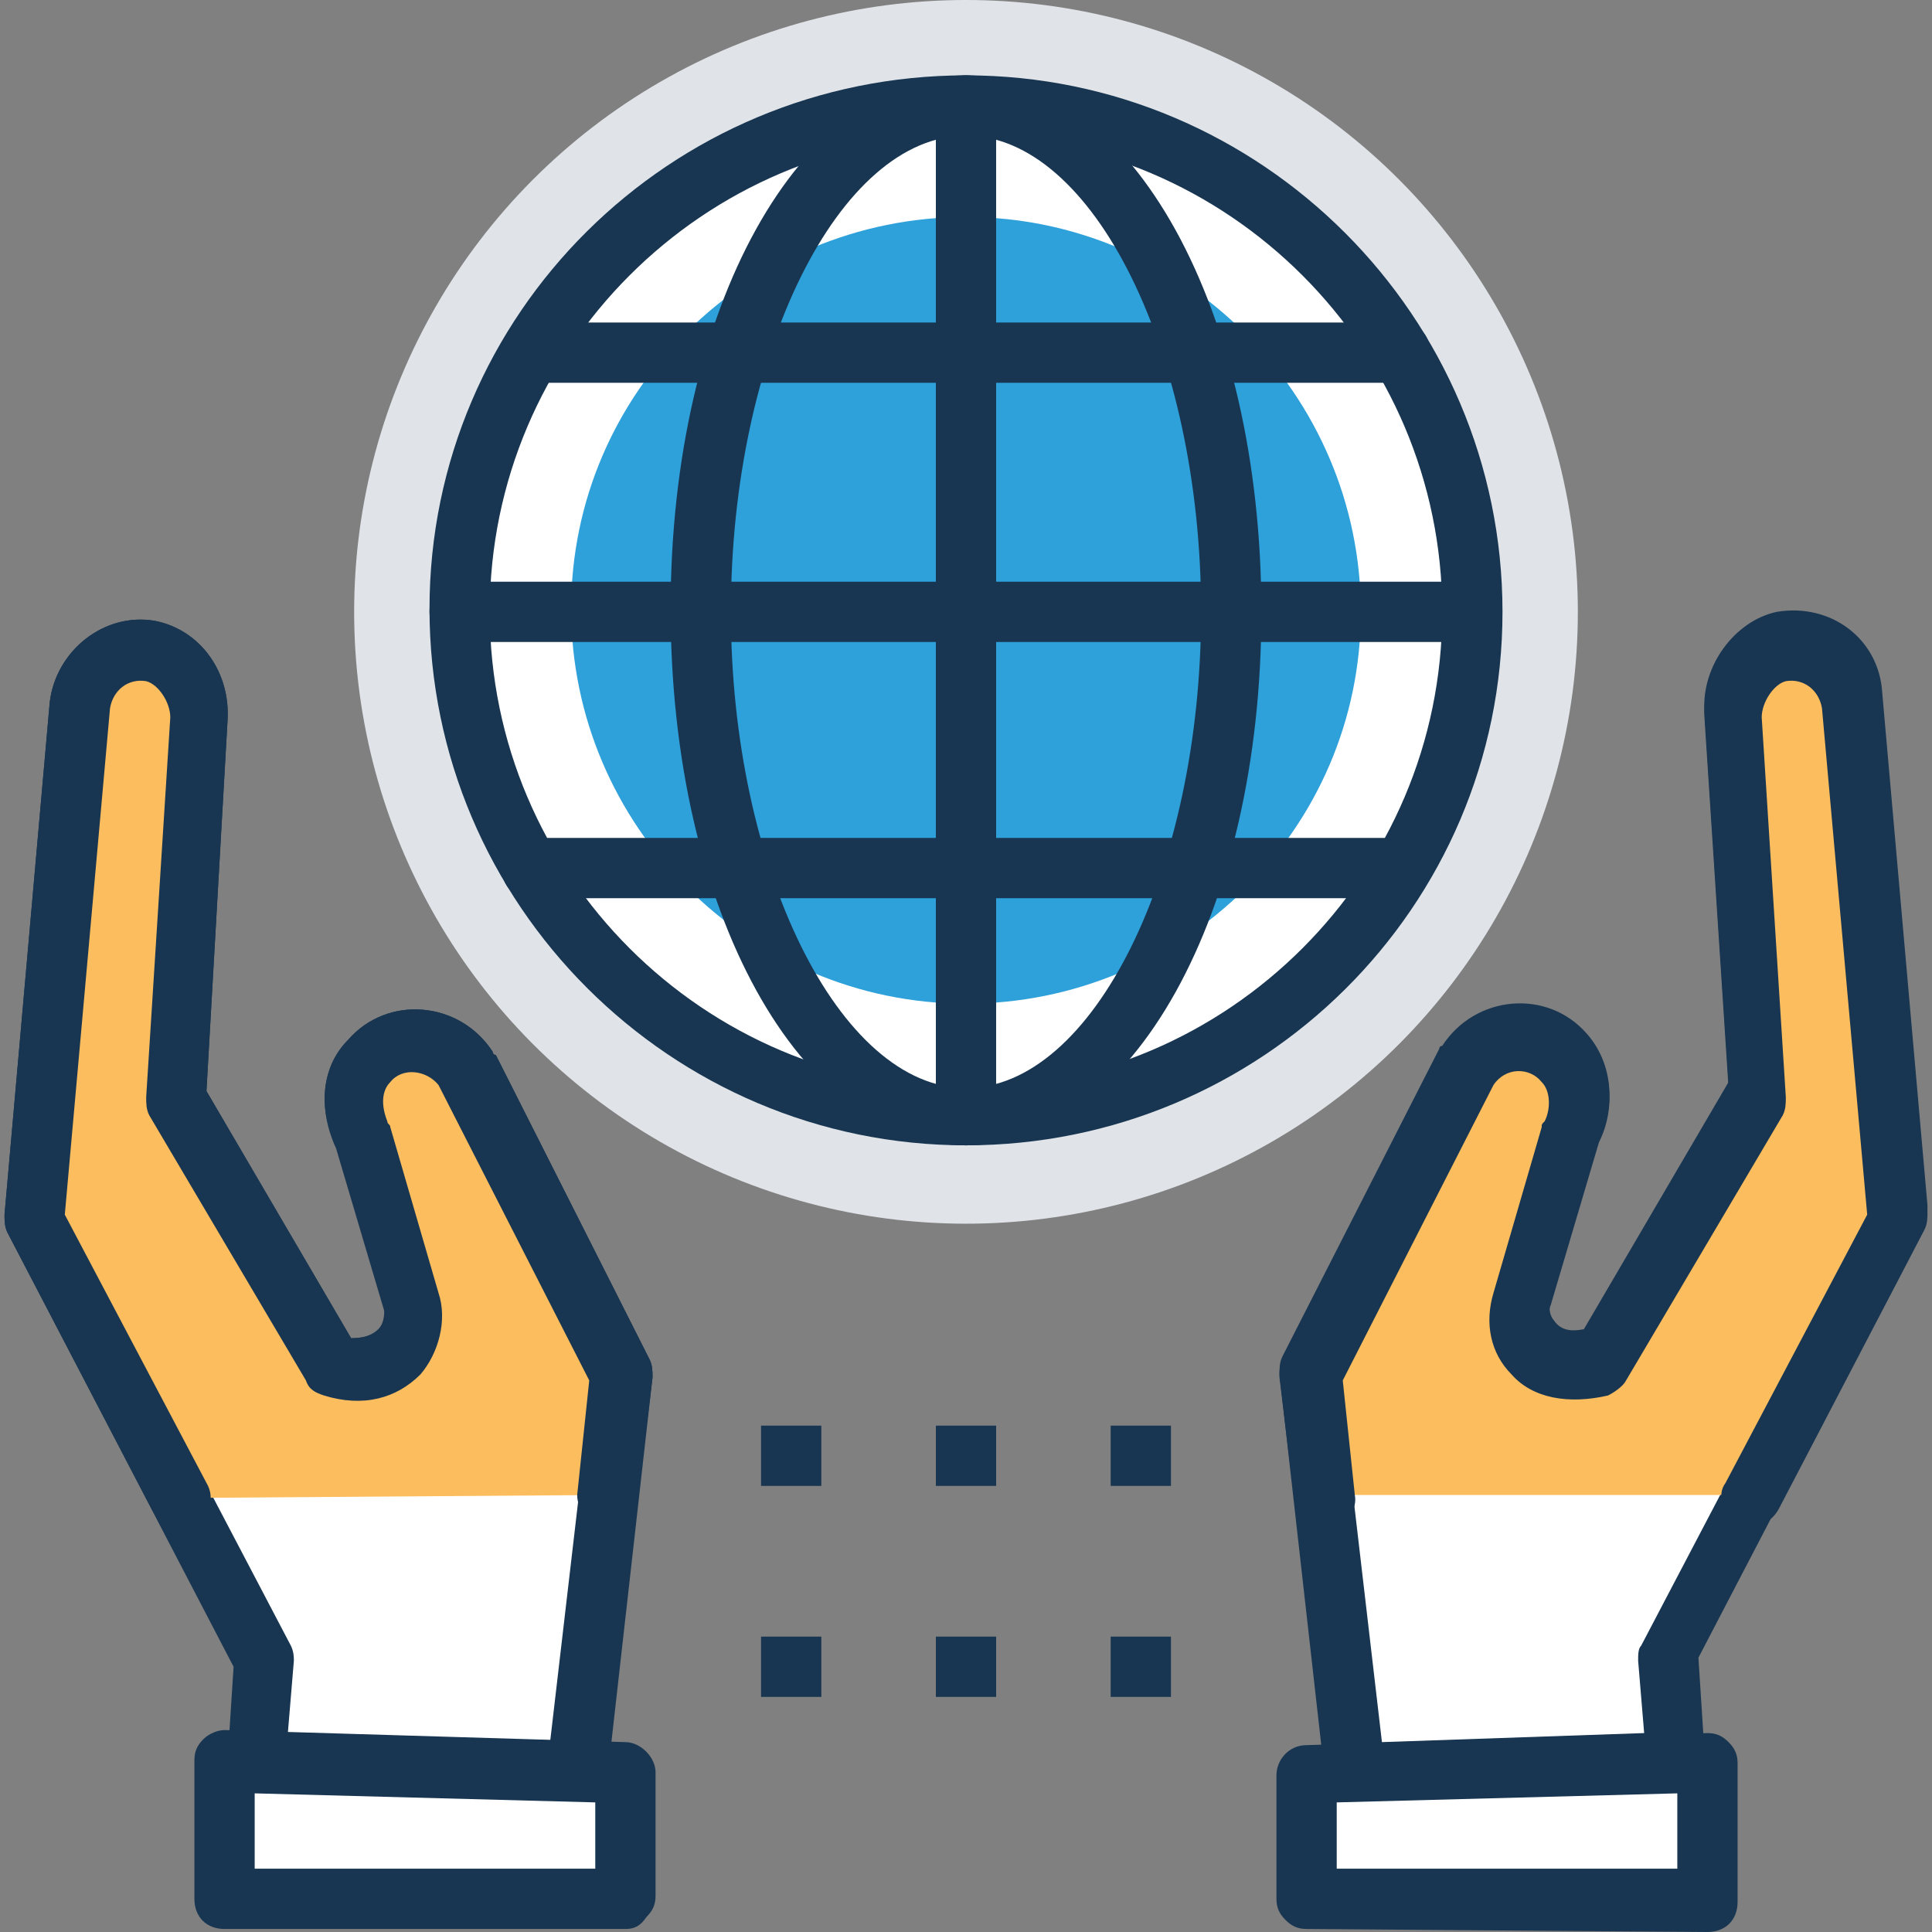 <?xml version="1.0" encoding="iso-8859-1"?>
<!-- Generator: Adobe Illustrator 19.0.0, SVG Export Plug-In . SVG Version: 6.00 Build 0)  -->
<svg version="1.1" id="Capa_1" xmlns="http://www.w3.org/2000/svg" xmlns:xlink="http://www.w3.org/1999/xlink" x="0px" y="0px"
	 viewBox="0 0 504.911 504.911" style="enable-background:new 0 0 504.911 504.911;" xml:space="preserve">
<rect x="0" y="0" width="504.911" height="504.911" fill="#808080" stroke="none"/>
<circle style="fill:#E0E4E8;" cx="252.455" cy="159.902" r="159.902"/>
<path style="fill:#FFFFFF;" d="M465.132,170.142c-7.877,1.575-13.391,9.452-12.603,17.329l6.302,99.249l-40.96,69.317
	c-15.754,3.938-23.631-7.089-21.268-17.329l12.603-43.323c3.151-6.302,3.151-14.178-1.575-18.905
	c-7.089-7.877-19.692-7.089-25.206,1.575l-40.96,80.345l11.815,104.763l84.283-2.363l-2.363-26.782l60.652-115.003l-11.815-133.908
	C483.249,175.655,474.585,168.566,465.132,170.142z"/>
<path style="fill:#183651;" d="M354.068,471.04c-3.938,0-7.089-3.151-7.877-7.089l-11.815-104.763c0-1.575,0-3.151,0.788-4.726
	l40.96-80.345c0,0,0-0.788,0.788-0.788c8.665-13.391,27.569-14.966,37.809-3.151c6.302,7.089,7.877,18.117,3.151,27.569
	l-12.603,42.535c-0.788,1.575,0,3.938,0.788,4.726c1.575,2.363,3.938,3.151,7.877,2.363l37.809-64.591l-6.302-96.886
	c-0.788-11.815,7.877-23.631,18.905-25.994c14.178-2.363,26.782,7.089,27.569,21.268l11.815,133.908c0,1.575,0,3.151-0.788,4.726
	l-59.077,113.428l1.575,24.418c0,2.363-0.788,3.938-2.363,5.514c-1.575,1.575-3.151,2.363-5.514,2.363L354.068,471.04
	C354.855,471.04,354.068,471.04,354.068,471.04z M350.129,360.763l11.028,94.523l68.529-2.363l-1.575-18.905
	c0-1.575,0-3.151,0.788-3.938l59.077-112.64L476.16,185.108c-0.788-4.726-4.726-7.877-9.452-7.089
	c-3.151,0.788-6.302,5.514-6.302,9.452l6.302,99.249c0,1.575,0,3.151-0.788,4.726l-40.96,69.317
	c-0.788,1.575-3.151,3.151-4.726,3.938c-11.028,3.151-21.268,0-26.782-7.877c-3.938-5.514-5.514-12.603-3.151-18.905l12.603-43.323
	c0-0.788,0-0.788,0.788-1.575c1.575-3.151,1.575-7.877-0.788-10.24c-3.151-3.938-10.24-3.151-12.603,0.788L350.129,360.763z"/>
<polygon style="fill:#FFFFFF;" points="446.228,460.012 341.465,463.951 341.465,496.246 446.228,496.246 "/>
<path style="fill:#183651;" d="M341.465,504.123c-2.363,0-3.938-0.788-5.514-2.363c-1.575-1.575-2.363-3.151-2.363-5.514v-32.295
	c0-3.938,3.151-7.877,7.877-7.877l104.763-3.151c2.363,0,3.938,0.788,5.514,2.363c1.575,1.575,2.363,3.151,2.363,5.514v36.234
	c0,4.726-3.151,7.877-7.877,7.877L341.465,504.123L341.465,504.123z M349.341,471.04v17.329h89.009v-19.692L349.341,471.04z"/>
<path style="fill:#FFFFFF;" d="M39.778,170.142c7.877,1.575,13.391,9.452,12.603,17.329L46.08,286.72l40.96,69.317
	c15.754,3.938,23.631-7.089,21.268-17.329l-12.603-43.323c-3.151-6.302-3.151-14.178,1.575-18.905
	c7.089-7.877,19.692-7.089,25.206,1.575l40.96,80.345l-11.815,104.763L67.348,460.8l2.363-26.782L9.058,319.015l11.815-133.908
	C21.661,175.655,30.326,168.566,39.778,170.142z"/>
<path style="fill:#183651;" d="M150.843,471.04C150.843,471.04,150.055,471.04,150.843,471.04l-84.283-2.363
	c-2.363,0-3.938-0.788-5.514-2.363c-1.575-1.575-2.363-3.938-1.575-6.302l1.575-24.418L1.969,322.166
	c-0.788-1.575-0.788-3.151-0.788-4.726l11.815-133.908c1.575-13.391,14.178-23.631,27.569-21.268
	c11.815,2.363,19.692,13.391,18.905,25.994l-5.514,96.886l37.809,64.591c3.151,0,6.302-0.788,7.877-2.363
	c0.788-1.575,1.575-3.151,0.788-4.726l-12.603-42.535c-4.726-10.24-3.938-21.268,3.151-28.357
	c10.24-11.815,29.145-10.24,37.809,3.151c0,0,0,0.788,0.788,0.788l40.172,79.557c0.788,1.575,0.788,3.151,0.788,4.726
	L158.72,464.738C157.932,468.677,154.781,471.04,150.843,471.04z M75.225,452.923l68.529,2.363l11.028-94.523l-39.385-77.194
	c-3.151-3.938-9.452-4.726-12.603-0.788c-2.363,2.363-2.363,6.302-0.788,10.24c0,0.788,0.788,0.788,0.788,1.575l12.603,43.323
	c1.575,6.302,0.788,13.391-3.151,18.905c-5.514,7.877-15.754,11.028-26.782,7.877c-2.363-0.788-3.938-1.575-4.726-3.938
	l-40.96-69.317c-0.788-1.575-0.788-3.151-0.788-4.726l6.302-99.249c0-3.938-3.151-8.665-6.302-9.452
	c-5.514-0.788-9.452,2.363-10.24,7.089L16.935,317.44l59.077,112.64c0.788,1.575,0.788,3.151,0.788,3.938L75.225,452.923z"/>
<path style="fill:#FBBD5E;" d="M458.043,390.695l37.809-72.468L484.037,184.32c-0.788-9.452-9.452-15.754-18.905-14.178
	c-7.877,1.575-13.391,9.452-12.603,17.329l6.302,99.249l-40.96,69.317c-15.754,3.938-23.631-7.089-21.268-17.329l12.603-43.323
	c3.151-6.302,3.151-14.178-1.575-18.905c-7.089-7.877-19.692-7.089-25.206,1.575l-40.96,80.345l3.938,32.295"/>
<path style="fill:#183651;" d="M458.043,398.572c-1.575,0-2.363,0-3.938-0.788c-3.938-2.363-5.514-7.089-3.151-10.24l37.022-70.105
	L476.16,185.108c-0.788-4.726-4.726-7.877-9.452-7.089c-3.151,0.788-6.302,5.514-6.302,9.452l6.302,99.249
	c0,1.575,0,3.151-0.788,4.726l-40.96,69.317c-0.788,1.575-3.151,3.151-4.726,3.938c-10.24,2.363-19.692,0.788-25.206-5.514
	c-5.514-5.514-7.089-13.391-4.726-21.268l12.603-43.323c0-0.788,0-0.788,0.788-1.575c1.575-3.151,1.575-7.877-0.788-10.24
	c-3.151-3.938-9.452-3.938-12.603,0.788l-39.385,77.194l3.151,29.932c0.788,3.938-2.363,7.877-7.089,8.665
	c-3.938,0.788-7.877-2.363-8.665-7.089l-3.938-32.295c0-1.575,0-3.151,0.788-4.726l40.96-80.345c0,0,0-0.788,0.788-0.788
	c8.665-13.391,27.569-14.966,37.809-3.151c6.302,7.089,7.877,18.117,3.151,27.569l-12.603,42.535c-0.788,1.575,0,3.938,1.575,5.514
	c1.575,1.575,3.938,2.363,7.089,2.363l37.809-64.591l-6.302-96.886c-0.788-11.815,7.877-23.631,18.905-25.994
	c14.178-2.363,26.782,7.089,27.569,21.268l11.815,133.908c0,1.575,0,3.151-0.788,4.726l-37.809,72.468
	C463.557,396.997,461.194,398.572,458.043,398.572z"/>
<path style="fill:#FBBD5E;" d="M158.72,390.695l3.938-32.295l-40.96-80.345c-5.514-8.665-18.117-10.24-25.206-1.575
	c-4.726,5.514-4.726,12.603-1.575,18.905l12.603,43.323c3.151,9.452-5.514,21.268-21.268,17.329l-40.96-69.317l6.302-99.249
	c0.788-7.877-5.514-15.754-12.603-17.329c-9.452-1.575-18.117,4.726-18.905,14.178L9.058,319.015l37.809,72.468"/>
<path style="fill:#183651;" d="M46.868,398.572c-3.151,0-5.514-1.575-7.089-3.938L1.969,322.166
	c-0.788-1.575-0.788-3.151-0.788-4.726l11.815-133.908c1.575-13.391,14.178-23.631,27.569-21.268
	c11.815,2.363,19.692,13.391,18.905,25.994l-5.514,96.886l37.809,64.591c3.151,0,5.514-0.788,7.089-2.363
	c1.575-1.575,1.575-3.938,1.575-5.514l-12.603-42.535c-4.726-9.452-3.938-20.48,3.151-27.569
	c10.24-11.815,29.145-10.24,37.809,3.151c0,0,0,0.788,0.788,0.788l40.172,79.557c0.788,1.575,0.788,3.151,0.788,4.726l-3.938,32.295
	c-0.788,3.938-4.726,7.089-8.665,7.089c-3.938-0.788-7.089-4.726-7.089-8.665l3.151-29.932l-39.385-77.194
	c-3.151-3.938-9.452-4.726-12.603-0.788c-2.363,2.363-2.363,6.302-0.788,10.24c0,0.788,0.788,0.788,0.788,1.575l12.603,43.323
	c2.363,7.089,0,15.754-4.726,21.268c-6.302,6.302-14.966,8.665-25.206,5.514c-2.363-0.788-3.938-1.575-4.726-3.938l-40.96-69.317
	c-0.788-1.575-0.788-3.151-0.788-4.726l6.302-99.249c0-3.938-3.151-8.665-6.302-9.452c-4.726-0.788-8.665,2.363-9.452,7.089
	L16.935,317.44l37.022,70.105c2.363,3.938,0.788,8.665-3.151,10.24C49.231,398.572,47.655,398.572,46.868,398.572z"/>
<polygon style="fill:#FFFFFF;" points="58.683,460.012 163.446,463.951 163.446,496.246 58.683,496.246 "/>
<path style="fill:#183651;" d="M163.446,504.123L163.446,504.123H58.683c-4.726,0-7.877-3.151-7.877-7.877v-36.234
	c0-2.363,0.788-3.938,2.363-5.514c1.575-1.575,3.938-2.363,5.514-2.363l104.763,3.151c3.938,0,7.877,3.938,7.877,7.877v32.295
	c0,2.363-0.788,3.938-2.363,5.514C167.385,503.335,165.809,504.123,163.446,504.123z M66.56,488.369h89.009V471.04l-89.009-2.363
	V488.369z"/>
<path style="fill:#FFFFFF;" d="M252.455,27.569L252.455,27.569c-73.255,0-132.332,59.077-132.332,132.332l0,0
	c0,73.255,59.077,132.332,132.332,132.332l0,0c73.255,0,132.332-59.077,132.332-132.332l0,0
	C384.788,86.646,325.711,27.569,252.455,27.569z"/>
<path style="fill:#183651;" d="M252.455,299.323c-77.194,0-140.209-63.015-140.209-140.209S175.261,19.692,252.455,19.692
	s140.209,63.015,140.209,140.209S329.649,299.323,252.455,299.323z M252.455,35.446C183.926,35.446,128,91.372,128,159.902
	s55.926,124.455,124.455,124.455s124.455-55.926,124.455-124.455S320.985,35.446,252.455,35.446z"/>
<path style="fill:#2EA0DA;" d="M252.455,262.302c-56.714,0-103.188-46.474-103.188-103.188s46.474-102.4,103.188-102.4
	s103.188,46.474,103.188,103.188S309.169,262.302,252.455,262.302z"/>
<path style="fill:#183651;" d="M252.455,299.323c-43.323,0-77.194-61.44-77.194-140.209s33.871-139.422,77.194-139.422
	s77.194,61.44,77.194,140.209S295.778,299.323,252.455,299.323z M252.455,35.446c-33.083,0-61.44,56.714-61.44,124.455
	c0,66.954,28.357,124.455,61.44,124.455s61.44-56.714,61.44-124.455S285.538,35.446,252.455,35.446z"/>
<path style="fill:#183651;" d="M252.455,299.323c-4.726,0-7.877-3.151-7.877-7.877V27.569c0-4.726,3.151-7.877,7.877-7.877
	s7.877,3.151,7.877,7.877v263.877C260.332,296.172,257.181,299.323,252.455,299.323z"/>
<path style="fill:#183651;" d="M365.883,234.732H139.028c-4.726,0-7.877-3.151-7.877-7.877c0-4.726,3.151-7.877,7.877-7.877h226.855
	c4.726,0,7.877,3.151,7.877,7.877C373.76,231.582,370.609,234.732,365.883,234.732z"/>
<path style="fill:#183651;" d="M384.788,167.778H120.123c-4.726,0-7.877-3.151-7.877-7.877c0-4.726,3.151-7.877,7.877-7.877H384
	c4.726,0,7.877,3.151,7.877,7.877C391.877,164.628,388.726,167.778,384.788,167.778z"/>
<g>
	<path style="fill:#183651;" d="M365.883,100.037H139.028c-4.726,0-7.877-3.151-7.877-7.877c0-4.726,3.151-7.877,7.877-7.877
		h226.855c4.726,0,7.877,3.151,7.877,7.877C373.76,96.886,370.609,100.037,365.883,100.037z"/>
	<rect x="198.892" y="427.717" style="fill:#183651;" width="15.754" height="15.754"/>
	<rect x="244.578" y="427.717" style="fill:#183651;" width="15.754" height="15.754"/>
	<rect x="290.265" y="427.717" style="fill:#183651;" width="15.754" height="15.754"/>
	<rect x="198.892" y="372.578" style="fill:#183651;" width="15.754" height="15.754"/>
	<rect x="244.578" y="372.578" style="fill:#183651;" width="15.754" height="15.754"/>
	<rect x="290.265" y="372.578" style="fill:#183651;" width="15.754" height="15.754"/>
</g>
<g>
</g>
<g>
</g>
<g>
</g>
<g>
</g>
<g>
</g>
<g>
</g>
<g>
</g>
<g>
</g>
<g>
</g>
<g>
</g>
<g>
</g>
<g>
</g>
<g>
</g>
<g>
</g>
<g>
</g>
</svg>

